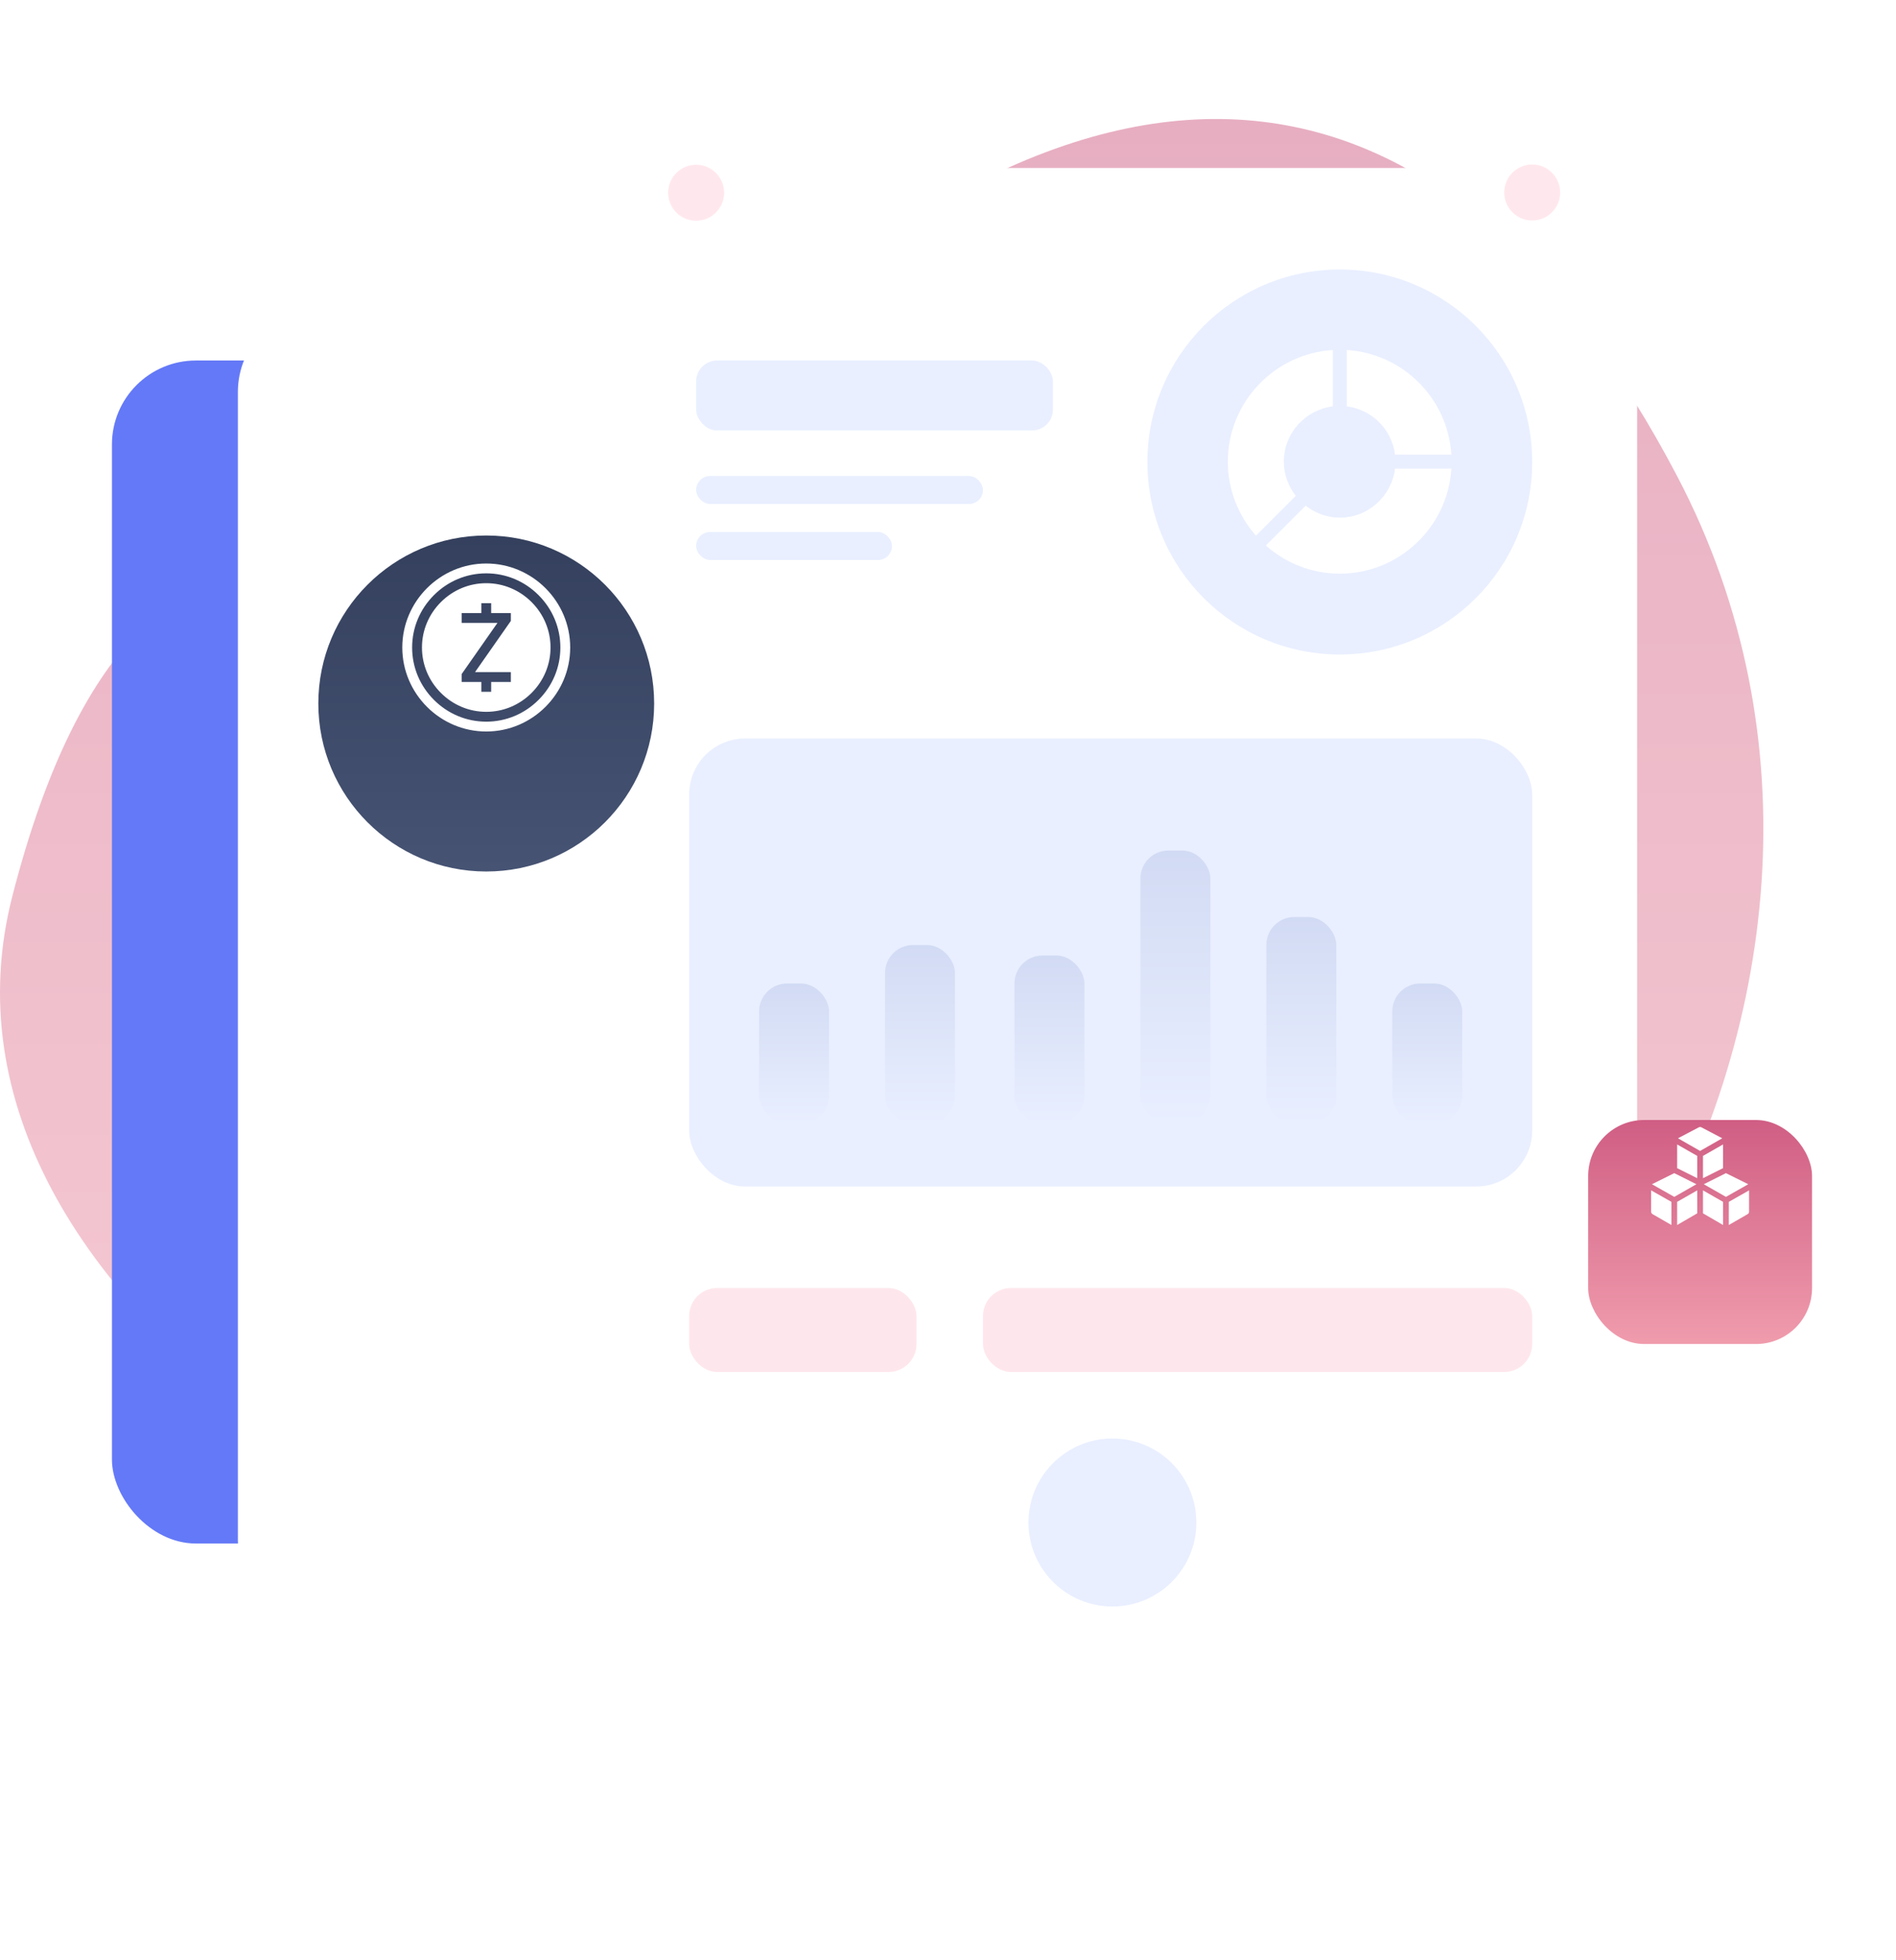 <svg width="542" height="560" viewBox="0 0 542 560" fill="none" xmlns="http://www.w3.org/2000/svg">
<path opacity="0.5" d="M289.579 476.418C435.946 476.418 558.174 285.821 479.365 135.899C416.974 17.209 318.042 -13.283 182.978 128.439C127.133 187.036 42.952 102.647 3.518 256.084C-26.667 373.535 143.211 476.418 289.579 476.418Z" fill="url(#paint0_linear)"/>
<g filter="url(#filter0_d)">
<rect x="32" y="87" width="220" height="338" rx="24" fill="#6479F7"/>
</g>
<g filter="url(#filter1_d)">
<rect x="68" y="68" width="244" height="376" rx="24" fill="white"/>
</g>
<g filter="url(#filter2_d)">
<rect x="114" y="47" width="271" height="418" rx="24" fill="white"/>
</g>
<g filter="url(#filter3_d)">
<rect x="167" y="24" width="301" height="464" rx="24" fill="white"/>
</g>
<path d="M383 187C413.376 187 438 162.376 438 132C438 101.624 413.376 77 383 77C352.624 77 328 101.624 328 132C328 162.376 352.624 187 383 187Z" fill="#E9EFFF"/>
<path fill-rule="evenodd" clip-rule="evenodd" d="M384.996 100V116.1C392.208 117.016 397.884 122.692 398.796 129.9H414.896C413.896 113.852 401.044 101 384.996 100ZM351 131.904C351 140.008 354.052 147.396 359.036 153.04L370.412 141.664C368.304 138.952 367 135.592 367 131.9C367 123.764 373.128 117.1 381 116.104V100.004C364.288 101.044 351 114.932 351 131.904ZM383 147.9C391.14 147.9 397.8 141.772 398.8 133.9H414.9C413.856 150.612 399.968 163.9 383 163.9C374.896 163.9 367.508 160.848 361.864 155.864L373.24 144.488C375.952 146.592 379.312 147.9 383 147.9Z" fill="white"/>
<rect x="199" y="103" width="102" height="20" rx="6" fill="#E9EFFF"/>
<rect x="199" y="136" width="82" height="8" rx="4" fill="#E9EFFF"/>
<rect x="199" y="152" width="56" height="8" rx="4" fill="#E9EFFF"/>
<rect x="197" y="211" width="241" height="128" rx="16" fill="#E9EFFF"/>
<rect x="217" y="281" width="20" height="40" rx="8" fill="url(#paint1_linear)"/>
<rect x="398" y="281" width="20" height="40" rx="8" fill="url(#paint2_linear)"/>
<rect x="253" y="270" width="20" height="51" rx="8" fill="url(#paint3_linear)"/>
<rect x="290" y="273" width="20" height="48" rx="8" fill="url(#paint4_linear)"/>
<rect x="326" y="243" width="20" height="78" rx="8" fill="url(#paint5_linear)"/>
<rect x="362" y="262" width="20" height="59" rx="8" fill="url(#paint6_linear)"/>
<rect x="197" y="368" width="65" height="24" rx="8" fill="#FEE7EC"/>
<rect x="281" y="368" width="157" height="24" rx="8" fill="#FEE7EC"/>
<path d="M199 63.07C203.418 63.07 207 59.488 207 55.07C207 50.651 203.418 47.07 199 47.07C194.582 47.07 191 50.651 191 55.07C191 59.488 194.582 63.07 199 63.07Z" fill="#FFE8ED"/>
<path d="M438 63C442.418 63 446 59.418 446 55C446 50.582 442.418 47 438 47C433.582 47 430 50.582 430 55C430 59.418 433.582 63 438 63Z" fill="#FFE8ED"/>
<path d="M318 459C331.255 459 342 448.255 342 435C342 421.745 331.255 411 318 411C304.745 411 294 421.745 294 435C294 448.255 304.745 459 318 459Z" fill="#E9EFFF"/>
<g filter="url(#filter4_d)">
<path d="M139 233C165.51 233 187 211.51 187 185C187 158.49 165.51 137 139 137C112.49 137 91 158.49 91 185C91 211.51 112.49 233 139 233Z" fill="url(#paint7_linear)"/>
</g>
<path fill-rule="evenodd" clip-rule="evenodd" d="M139 161C125.809 161 115 171.809 115 185C115 198.191 125.809 209 139 209C152.191 209 163 198.191 163 185C163 171.809 152.191 161 139 161ZM153.958 199.958C149.941 203.975 144.628 206.188 139 206.188C133.372 206.188 128.059 203.975 124.042 199.958C120.025 195.941 117.812 190.628 117.812 185C117.812 179.372 120.025 174.059 124.042 170.042C128.059 166.025 133.372 163.812 139 163.812C144.628 163.812 149.941 166.025 153.958 170.042C157.975 174.059 160.188 179.372 160.188 185C160.188 190.628 157.975 195.941 153.958 199.958ZM151.969 172.031C148.483 168.545 143.877 166.625 139 166.625C134.123 166.625 129.517 168.545 126.031 172.031C122.545 175.517 120.625 180.123 120.625 185C120.625 189.877 122.545 194.483 126.031 197.969C129.517 201.455 134.123 203.375 139 203.375C143.877 203.375 148.483 201.455 151.969 197.969C155.455 194.483 157.375 189.877 157.375 185C157.375 180.123 155.455 175.517 151.969 172.031ZM146.031 177.406L135.794 192.031H146.031V194.844H140.406V197.656H137.594V194.844H131.969V192.594C131.976 192.583 142.149 178.051 142.206 177.969H131.969V175.156H137.594V172.344H140.406V175.156H146.031V177.406Z" fill="white"/>
<g filter="url(#filter5_d)">
<rect x="454" y="304" width="64" height="64" rx="16" fill="url(#paint8_linear)"/>
</g>
<path fill-rule="evenodd" clip-rule="evenodd" d="M486.367 322.087C486.136 321.971 485.864 321.971 485.633 322.087L479.67 325.22L486 328.837L492.33 325.22L486.367 322.087ZM487.053 338.345L493.383 335.18L499.768 338.345L493.383 341.962L487.053 338.345ZM472 340.102V346.188C472 346.482 472.158 346.754 472.413 346.9L477.797 350V343.383L472 340.102ZM479.438 343.383V350L485.18 346.664V340.102L479.438 343.383ZM492.562 350L486.82 346.664V340.102L492.562 343.383V350ZM494.203 343.383V350L499.587 346.9C499.842 346.754 500 346.482 500 346.188V340.102L494.203 343.383ZM479.438 333.755V326.977L485.18 330.258V336.626L479.438 333.755ZM478.617 335.18L472.232 338.345L478.617 341.962L484.947 338.345L478.617 335.18ZM486.82 336.626V330.258L492.562 326.977V333.755L486.82 336.626Z" fill="white"/>
<defs>
<filter id="filter0_d" x="8" y="79" width="268" height="386" filterUnits="userSpaceOnUse" color-interpolation-filters="sRGB">
<feFlood flood-opacity="0" result="BackgroundImageFix"/>
<feColorMatrix in="SourceAlpha" type="matrix" values="0 0 0 0 0 0 0 0 0 0 0 0 0 0 0 0 0 0 127 0"/>
<feOffset dy="16"/>
<feGaussianBlur stdDeviation="12"/>
<feColorMatrix type="matrix" values="0 0 0 0 0 0 0 0 0 0.046 0 0 0 0 0.141 0 0 0 0.159 0"/>
<feBlend mode="normal" in2="BackgroundImageFix" result="effect1_dropShadow"/>
<feBlend mode="normal" in="SourceGraphic" in2="effect1_dropShadow" result="shape"/>
</filter>
<filter id="filter1_d" x="29" y="49" width="322" height="454" filterUnits="userSpaceOnUse" color-interpolation-filters="sRGB">
<feFlood flood-opacity="0" result="BackgroundImageFix"/>
<feColorMatrix in="SourceAlpha" type="matrix" values="0 0 0 0 0 0 0 0 0 0 0 0 0 0 0 0 0 0 127 0"/>
<feOffset dy="20"/>
<feGaussianBlur stdDeviation="19.5"/>
<feColorMatrix type="matrix" values="0 0 0 0 0.141 0 0 0 0 0 0 0 0 0 0.068 0 0 0 0.159 0"/>
<feBlend mode="normal" in2="BackgroundImageFix" result="effect1_dropShadow"/>
<feBlend mode="normal" in="SourceGraphic" in2="effect1_dropShadow" result="shape"/>
</filter>
<filter id="filter2_d" x="71" y="26" width="357" height="504" filterUnits="userSpaceOnUse" color-interpolation-filters="sRGB">
<feFlood flood-opacity="0" result="BackgroundImageFix"/>
<feColorMatrix in="SourceAlpha" type="matrix" values="0 0 0 0 0 0 0 0 0 0 0 0 0 0 0 0 0 0 127 0"/>
<feOffset dy="22"/>
<feGaussianBlur stdDeviation="21.5"/>
<feColorMatrix type="matrix" values="0 0 0 0 0.141 0 0 0 0 0 0 0 0 0 0.068 0 0 0 0.159 0"/>
<feBlend mode="normal" in2="BackgroundImageFix" result="effect1_dropShadow"/>
<feBlend mode="normal" in="SourceGraphic" in2="effect1_dropShadow" result="shape"/>
</filter>
<filter id="filter3_d" x="119" y="0" width="397" height="560" filterUnits="userSpaceOnUse" color-interpolation-filters="sRGB">
<feFlood flood-opacity="0" result="BackgroundImageFix"/>
<feColorMatrix in="SourceAlpha" type="matrix" values="0 0 0 0 0 0 0 0 0 0 0 0 0 0 0 0 0 0 127 0"/>
<feOffset dy="24"/>
<feGaussianBlur stdDeviation="24"/>
<feColorMatrix type="matrix" values="0 0 0 0 0.141 0 0 0 0 0 0 0 0 0 0.068 0 0 0 0.159 0"/>
<feBlend mode="normal" in2="BackgroundImageFix" result="effect1_dropShadow"/>
<feBlend mode="normal" in="SourceGraphic" in2="effect1_dropShadow" result="shape"/>
</filter>
<filter id="filter4_d" x="67" y="129" width="144" height="144" filterUnits="userSpaceOnUse" color-interpolation-filters="sRGB">
<feFlood flood-opacity="0" result="BackgroundImageFix"/>
<feColorMatrix in="SourceAlpha" type="matrix" values="0 0 0 0 0 0 0 0 0 0 0 0 0 0 0 0 0 0 127 0"/>
<feOffset dy="16"/>
<feGaussianBlur stdDeviation="12"/>
<feColorMatrix type="matrix" values="0 0 0 0 0 0 0 0 0 0.047 0 0 0 0 0.141 0 0 0 0.164 0"/>
<feBlend mode="normal" in2="BackgroundImageFix" result="effect1_dropShadow"/>
<feBlend mode="normal" in="SourceGraphic" in2="effect1_dropShadow" result="shape"/>
</filter>
<filter id="filter5_d" x="430" y="296" width="112" height="112" filterUnits="userSpaceOnUse" color-interpolation-filters="sRGB">
<feFlood flood-opacity="0" result="BackgroundImageFix"/>
<feColorMatrix in="SourceAlpha" type="matrix" values="0 0 0 0 0 0 0 0 0 0 0 0 0 0 0 0 0 0 127 0"/>
<feOffset dy="16"/>
<feGaussianBlur stdDeviation="12"/>
<feColorMatrix type="matrix" values="0 0 0 0 0.141 0 0 0 0 0 0 0 0 0 0.068 0 0 0 0.159 0"/>
<feBlend mode="normal" in2="BackgroundImageFix" result="effect1_dropShadow"/>
<feBlend mode="normal" in="SourceGraphic" in2="effect1_dropShadow" result="shape"/>
</filter>
<linearGradient id="paint0_linear" x1="0" y1="34" x2="0" y2="476.418" gradientUnits="userSpaceOnUse">
<stop stop-color="#D05E84"/>
<stop offset="1" stop-color="#F09CAD"/>
</linearGradient>
<linearGradient id="paint1_linear" x1="217" y1="281" x2="217" y2="321" gradientUnits="userSpaceOnUse">
<stop stop-color="#D2DBF4"/>
<stop offset="1" stop-color="#E9EFFF"/>
</linearGradient>
<linearGradient id="paint2_linear" x1="398" y1="281" x2="398" y2="321" gradientUnits="userSpaceOnUse">
<stop stop-color="#D2DBF4"/>
<stop offset="1" stop-color="#E9EFFF"/>
</linearGradient>
<linearGradient id="paint3_linear" x1="253" y1="270" x2="253" y2="321" gradientUnits="userSpaceOnUse">
<stop stop-color="#D2DBF4"/>
<stop offset="1" stop-color="#E9EFFF"/>
</linearGradient>
<linearGradient id="paint4_linear" x1="290" y1="273" x2="290" y2="321" gradientUnits="userSpaceOnUse">
<stop stop-color="#D2DBF4"/>
<stop offset="1" stop-color="#E9EFFF"/>
</linearGradient>
<linearGradient id="paint5_linear" x1="326" y1="243" x2="326" y2="321" gradientUnits="userSpaceOnUse">
<stop stop-color="#D2DBF4"/>
<stop offset="1" stop-color="#E9EFFF"/>
</linearGradient>
<linearGradient id="paint6_linear" x1="362" y1="262" x2="362" y2="321" gradientUnits="userSpaceOnUse">
<stop stop-color="#D2DBF4"/>
<stop offset="1" stop-color="#E9EFFF"/>
</linearGradient>
<linearGradient id="paint7_linear" x1="91" y1="137" x2="91" y2="233" gradientUnits="userSpaceOnUse">
<stop stop-color="#34405D"/>
<stop offset="1" stop-color="#465373"/>
</linearGradient>
<linearGradient id="paint8_linear" x1="454" y1="304" x2="454" y2="368" gradientUnits="userSpaceOnUse">
<stop stop-color="#D05E84"/>
<stop offset="1" stop-color="#F09CAD"/>
</linearGradient>
</defs>
</svg>
